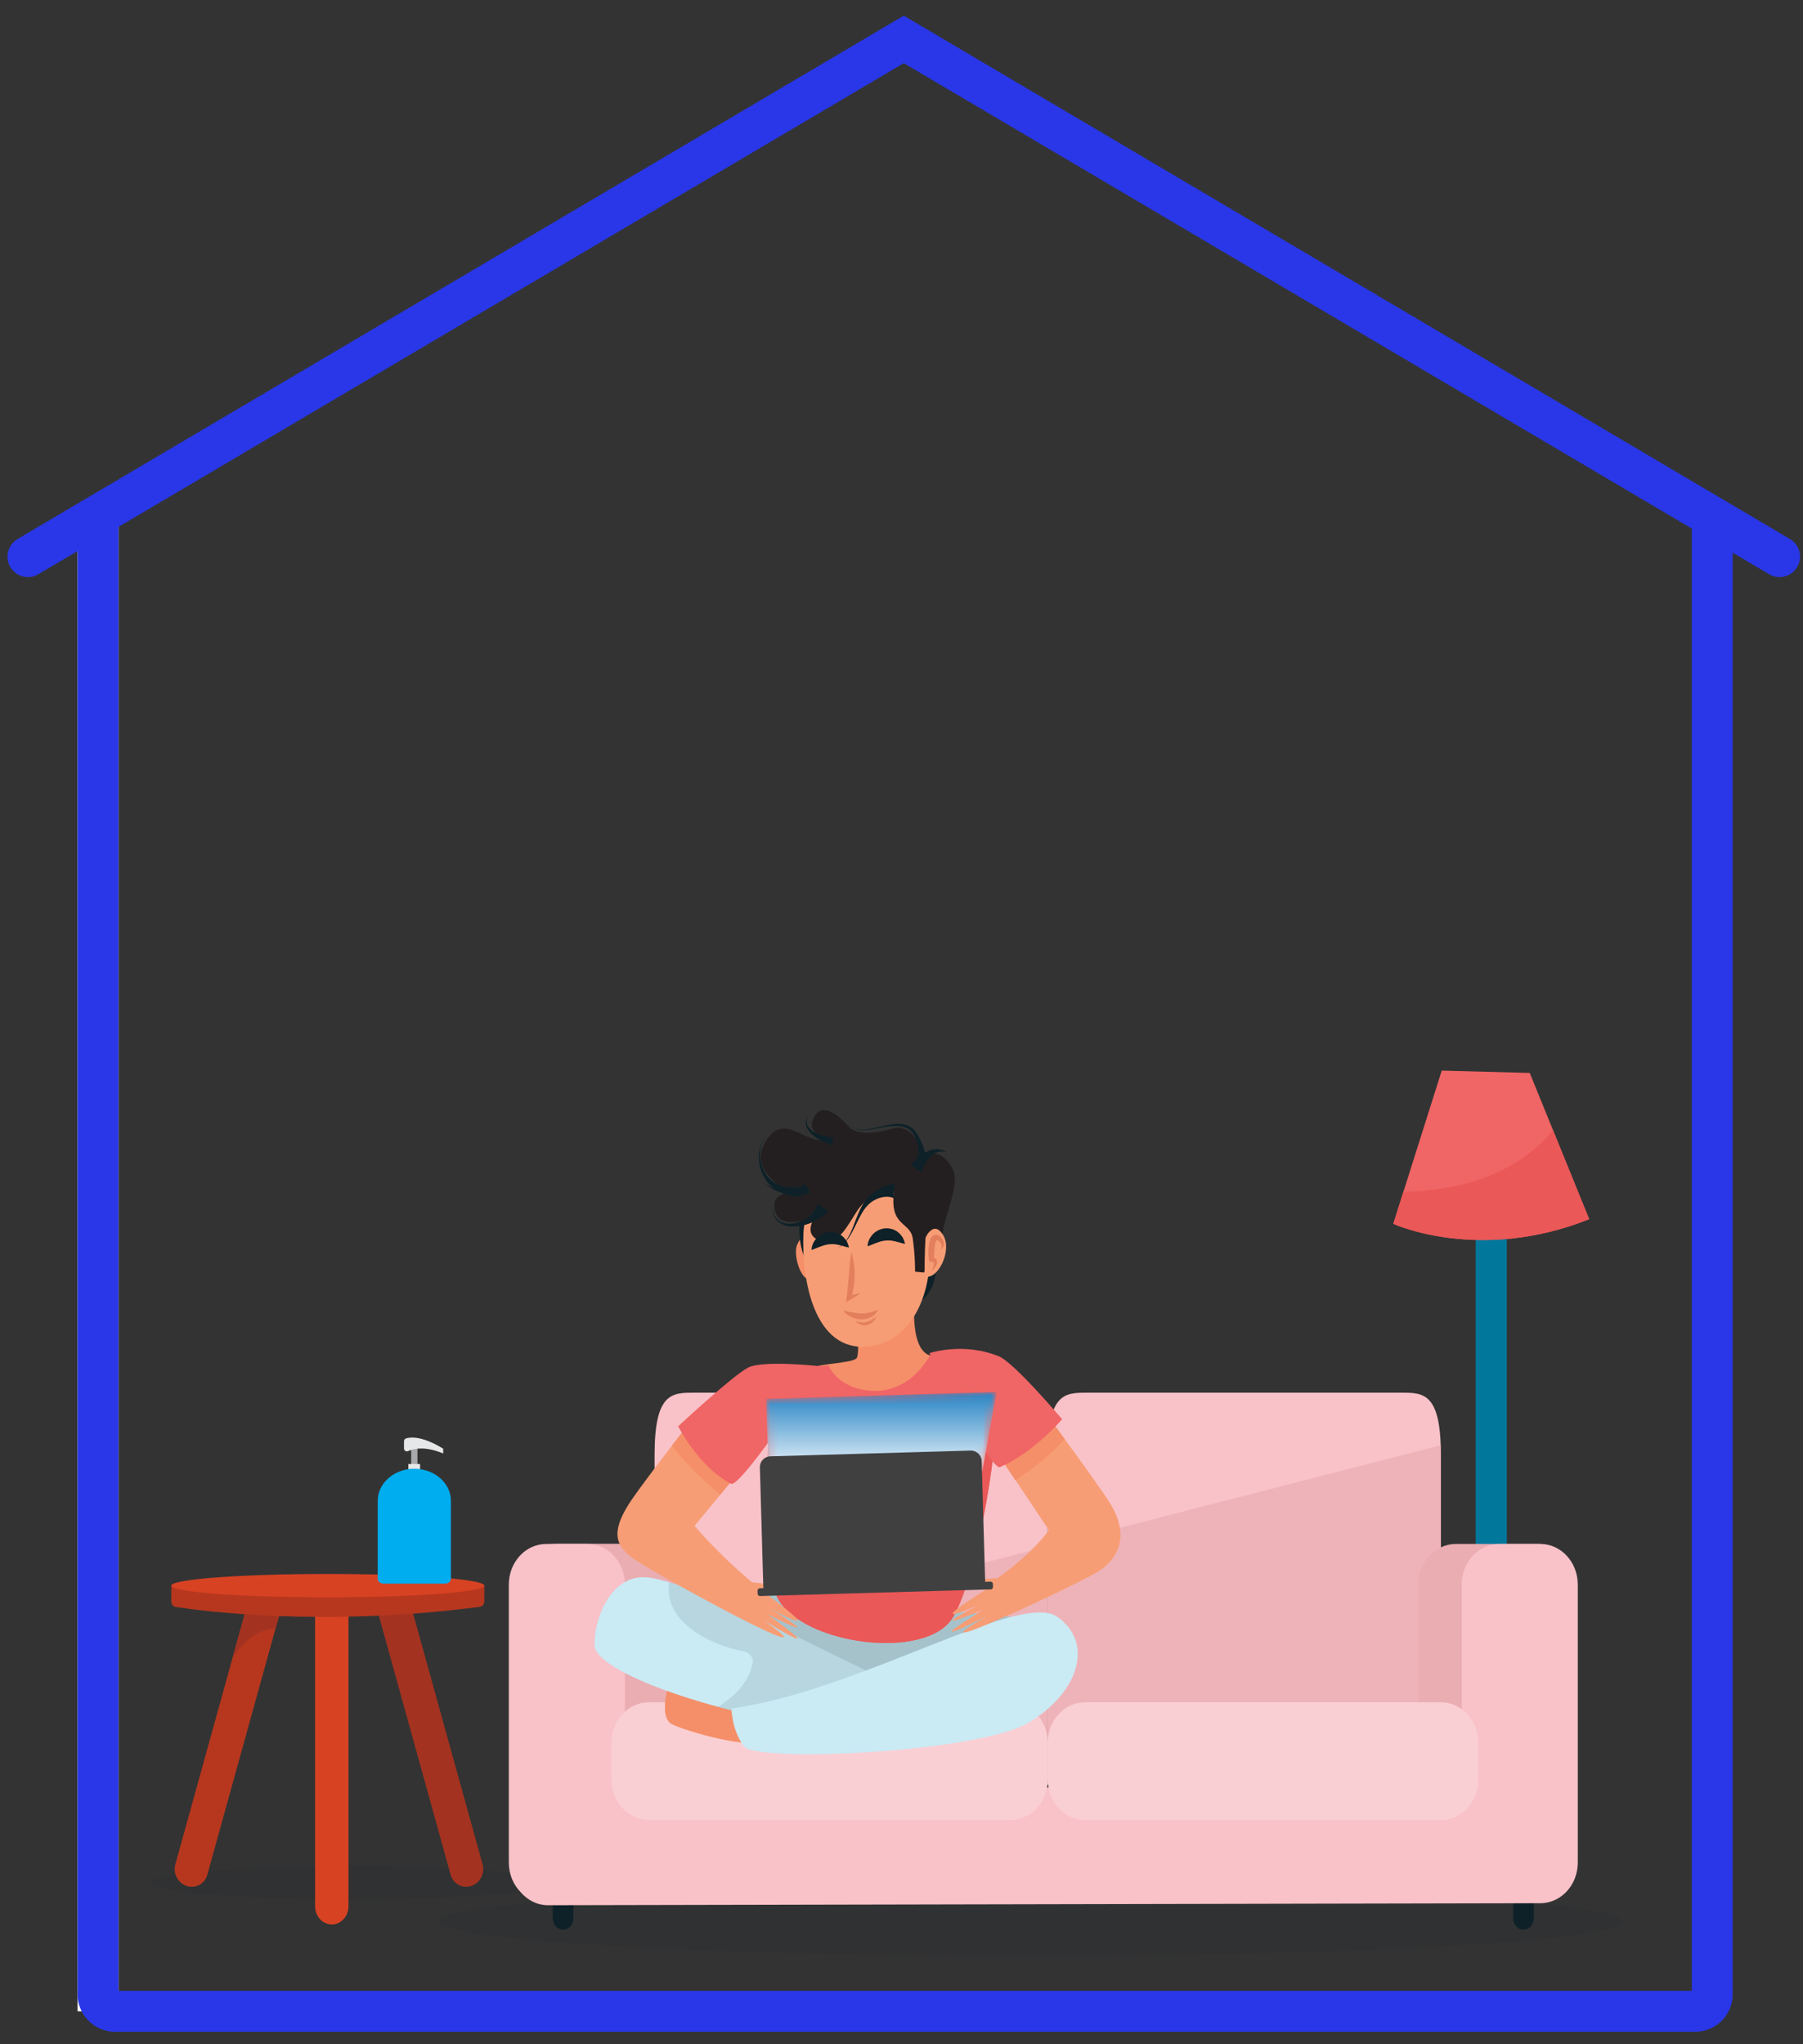 <?xml version="1.0" encoding="utf-8"?>
<!-- Generator: Adobe Illustrator 16.0.0, SVG Export Plug-In . SVG Version: 6.00 Build 0)  -->
<!DOCTYPE svg PUBLIC "-//W3C//DTD SVG 1.1//EN" "http://www.w3.org/Graphics/SVG/1.1/DTD/svg11.dtd">
<svg version="1.1" id="Layer_1" xmlns="http://www.w3.org/2000/svg" xmlns:xlink="http://www.w3.org/1999/xlink" x="0px" y="0px"
	 width="220.5px" height="250px" viewBox="0 0 220.5 250" enable-background="new 0 0 220.5 250" xml:space="preserve">
<rect x="0" y="0" width="220.5" height="250" fill="#333333" stroke="none"/>
<g>
	<g>
		<g opacity="0.1">
			<g>
				<defs>
					<rect id="SVGID_1_" x="53.662" y="230.737" width="144.726" height="8.458"/>
				</defs>
				<clipPath id="SVGID_2_">
					<use xlink:href="#SVGID_1_"  overflow="visible"/>
				</clipPath>
				<path clip-path="url(#SVGID_2_)" fill="#0E2128" d="M198.388,234.966c0,2.336-32.397,4.229-72.363,4.229
					c-39.964,0-72.362-1.894-72.362-4.229c0-2.335,32.398-4.229,72.362-4.229C165.99,230.737,198.388,232.631,198.388,234.966"/>
			</g>
		</g>
		<g opacity="0.1">
			<g>
				<defs>
					<rect id="SVGID_3_" x="18.422" y="228.229" width="49.185" height="4.016"/>
				</defs>
				<clipPath id="SVGID_4_">
					<use xlink:href="#SVGID_3_"  overflow="visible"/>
				</clipPath>
				<path clip-path="url(#SVGID_4_)" fill="#0E2128" d="M67.606,230.237c0,1.108-11.011,2.008-24.593,2.008
					s-24.592-0.899-24.592-2.008c0-1.109,11.01-2.008,24.592-2.008S67.606,229.128,67.606,230.237"/>
			</g>
		</g>
		
			<line fill="none" stroke="#00779B" stroke-width="3.806" stroke-miterlimit="10" x1="182.373" y1="149.895" x2="182.373" y2="216.843"/>
		<path fill="#F06565" d="M170.395,149.658c0,0,10.498,4.825,23.958-0.567l-7.269-17.882l-10.767-0.284L170.395,149.658z"/>
		<path fill="#EA5857" d="M189.933,138.22c-4.229,5.193-11.099,7.381-18.309,7.549l-1.229,3.89c0,0,10.498,4.825,23.958-0.567
			L189.933,138.22z"/>
		<path fill="#0095B1" d="M58.179,199.397c0.117-0.039,0.229-0.084,0.333-0.135"/>
		<path fill="#F8C2C8" d="M128.129,180.264c0-7.608-2.163-9.953-4.832-9.953H84.886c-2.669,0-4.832-0.032-4.832,7.576v40.616
			c0-1.823,2.163,0.522,4.832,0.522h38.411c2.669,0,4.832-2.346,4.832-0.522V180.264z"/>
		<path fill="#F8C2C8" d="M176.211,177.887c0-7.608-2.162-7.576-4.831-7.576h-38.411c-2.669,0-4.832-0.032-4.832,7.576v40.616
			c0-1.823,2.163,0.522,4.832,0.522h38.411c2.669,0,4.831-2.346,4.831-0.522V177.887z"/>
		<g opacity="0.7">
			<g>
				<defs>
					<rect id="SVGID_5_" x="80.054" y="176.736" width="96.158" height="42.289"/>
				</defs>
				<clipPath id="SVGID_6_">
					<use xlink:href="#SVGID_5_"  overflow="visible"/>
				</clipPath>
				<path clip-path="url(#SVGID_6_)" fill="#EAADB1" d="M80.055,201.479v17.023c0-1.823,2.184,0.522,4.877,0.522h38.777
					c1.963,0,3.654-1.243,4.428-1.215v0.692c0-0.347,0.078-0.543,0.224-0.633c0.147,0.09,0.227,0.286,0.227,0.633v-0.692
					c0.769-0.024,2.441,1.215,4.382,1.215h38.411c2.669,0,4.831-2.346,4.831-0.522v-40.616c0-0.406-0.007-0.786-0.019-1.15
					L80.055,201.479z"/>
			</g>
		</g>
		<path fill="#EAADB1" d="M82.801,211.644c0,2.742-2.049,4.964-4.578,4.964H68.148c-2.529,0-4.578-2.222-4.578-4.964v-17.87
			c0-2.743,2.049-4.966,4.578-4.966h10.074c2.529,0,4.578,2.223,4.578,4.966V211.644z"/>
		<path fill="#EAADB1" d="M82.343,211.644c0,2.742-2.05,4.964-4.579,4.964H67.689c-2.528,0-4.578-2.222-4.578-4.964v-17.87
			c0-2.743,2.05-4.966,4.578-4.966h10.074c2.529,0,4.579,2.223,4.579,4.966V211.644z"/>
		<path fill="#EAADB1" d="M192.696,211.644c0,2.742-2.051,4.964-4.579,4.964h-10.073c-2.529,0-4.58-2.222-4.58-4.964v-17.87
			c0-2.743,2.051-4.966,4.58-4.966h10.073c2.528,0,4.579,2.223,4.579,4.966V211.644z"/>
		<path fill="#0E2128" d="M70.125,234.604c0,0.754-0.563,1.365-1.26,1.365c-0.694,0-1.259-0.611-1.259-1.365v-4.716
			c0-0.754,0.564-1.365,1.259-1.365c0.696,0,1.26,0.611,1.26,1.365V234.604z"/>
		<path fill="#0E2128" d="M187.575,234.604c0,0.754-0.564,1.365-1.26,1.365c-0.696,0-1.258-0.611-1.258-1.365v-4.716
			c0-0.754,0.562-1.365,1.258-1.365c0.695,0,1.26,0.611,1.26,1.365V234.604z"/>
		<path fill="#F8C2C8" d="M188.377,188.808h-5.037c-2.528,0-4.58,2.223-4.58,4.964v24.822H76.422v-24.822
			c0-2.741-2.051-4.964-4.58-4.964h-5.037c-2.528,0-4.578,2.223-4.578,4.964v34.006c0,1.435,0.564,2.724,1.463,3.63
			c0.835,0.972,2.023,1.583,3.346,1.583l121.342-0.249c2.529,0,4.578-2.223,4.578-4.964v-34.006
			C192.955,191.03,190.906,188.808,188.377,188.808"/>
		<path fill="#FACFD4" d="M128.133,217.601c0,2.741-2.05,4.964-4.578,4.964H79.367c-2.528,0-4.579-2.223-4.579-4.964v-4.468
			c0-2.741,2.051-4.964,4.579-4.964h44.188c2.528,0,4.578,2.223,4.578,4.964V217.601z"/>
		<path fill="#FACFD4" d="M180.791,217.601c0,2.741-2.051,4.964-4.579,4.964h-43.5c-2.529,0-4.579-2.223-4.579-4.964v-4.468
			c0-2.741,2.05-4.964,4.579-4.964h43.5c2.528,0,4.579,2.223,4.579,4.964V217.601z"/>
		<path fill="#F79D75" d="M81.689,206.396c0,0-1.109,3.645,0.505,4.457c1.615,0.813,9.729,3.22,11.991,1.997
			c2.264-1.223,1.248-6.199,1.248-6.199L81.689,206.396z"/>
		<path fill="#F58F69" d="M81.689,206.396c0,0-1.109,3.645,0.505,4.457c1.615,0.813,9.729,3.22,11.991,1.997
			c2.264-1.223,1.248-6.199,1.248-6.199L81.689,206.396z"/>
		<polygon fill="#CAEAF4" points="91.24,207.327 125.498,210.668 126.548,198.021 92.289,194.679 		"/>
		<g opacity="0.2">
			<g>
				<defs>
					<rect id="SVGID_7_" x="91.24" y="194.679" width="35.308" height="15.989"/>
				</defs>
				<clipPath id="SVGID_8_">
					<use xlink:href="#SVGID_7_"  overflow="visible"/>
				</clipPath>
				<polygon clip-path="url(#SVGID_8_)" fill="#0E2128" points="91.24,207.327 125.498,210.668 126.548,198.021 92.289,194.679 				
					"/>
			</g>
		</g>
		<path fill="#CAEAF4" d="M95.059,198.983c0,0-12.301-6.04-16.314-6.109s-6.063,4.896-6.047,8.287
			c0.017,3.391,15.35,8.759,30.681,10.577l8.13-4.694L95.059,198.983z"/>
		<g opacity="0.1">
			<g>
				<defs>
					<rect id="SVGID_9_" x="81.775" y="193.497" width="29.733" height="18.241"/>
				</defs>
				<clipPath id="SVGID_10_">
					<use xlink:href="#SVGID_9_"  overflow="visible"/>
				</clipPath>
				<path clip-path="url(#SVGID_10_)" fill="#0E2128" d="M95.059,198.983c0,0-8.006-3.93-13.207-5.486
					c-0.832,4.976,5.394,7.795,9.092,8.436c0.598,0.102,1.25,0.696,1.108,1.438c-0.472,2.476-2.313,4.105-4.236,5.357
					c4.739,1.283,10.151,2.368,15.563,3.01l8.13-4.694L95.059,198.983z"/>
			</g>
		</g>
		<path fill="#CAEAF4" d="M89.469,208.93c0,0-0.014,2.593,1.508,4.625c1.52,2.033,28.625,0.754,34.77-2.868
			c6.143-3.622,8.12-9.772,3.547-12.972C124.719,194.516,105.188,206.741,89.469,208.93"/>
		<path fill="#F58F69" d="M104.627,162.001c0,0,0.557,2.747,0.191,3.987c-0.363,1.238-11.514,0.15-5.629,4.834
			s16.803-2.47,17.379-4.68c0.575-2.212-5.457,3.985-4.723-7.563C112.305,151.388,104.627,162.001,104.627,162.001"/>
		<path fill="#F58F69" d="M98.39,151.491c0,0-0.333-0.518-0.875,0.661s0.274,3.828,1.183,4.23
			C99.607,156.786,98.39,151.491,98.39,151.491"/>
		<path fill="#0E2128" d="M97.863,148.918c0,0-0.637,3.521,1.215,6.09l0.633-6.805L97.863,148.918z"/>
		<path fill="#0E2128" d="M114.44,154.864c0,0,0.202,2.276-1.358,3.827c-0.045,0.044-0.092,0.089-0.139,0.131
			c-1.713,1.55,0.008-3.432,0.008-3.432L114.44,154.864z"/>
		<path fill="#F79D75" d="M104.195,143.939c0,0-5.66,1.015-5.934,6.81c-0.275,5.794,1.334,14.608,7.932,13.908
			s8.137-9.281,7.252-12.727C112.561,148.486,110.16,142.58,104.195,143.939"/>
		<path fill="#231F20" d="M116.348,142.662c-1.99-3.173-3.879-0.528-3.879-0.528c0.643-1.951-1.041-4.878-3.518-4.074
			c-1.588,0.516-4.178,0.808-5.139-0.277c-1.448-1.634-3.203-2.77-4.08-1.442c-1.575,2.384,1.679,2.999,1.679,2.999
			c-3.097,0.818-5.416-3.588-7.802,0.284c-2.271,3.684,3.127,6.275,3.127,6.275s-2.465-0.166-1.966,2.122
			c0.587,2.691,4.966,0.708,4.966,0.708s-1.772,2.29,0.711,3.054c2.383,0.733,3.611-2.933,4.832-4.305
			c2.201-2.472,4.076-1.841,4.076-1.841c-0.642,4.414,1.965,3.699,2.27,5.819c0.308,2.119,0.284,4.057,0.284,4.057l1.093,0.107
			c0.594-1.361-0.184-4.421,0.548-4.947c0.472-0.339,1.17,0.174,1.677,0.536C115.559,148.033,117.646,144.729,116.348,142.662"/>
		<path fill="#0E2128" d="M99.102,145.877c-0.334,0.103-0.584,0.148-0.873,0.185c-0.277,0.039-0.553,0.062-0.826,0.063
			c-0.547,0-1.086-0.053-1.594-0.195c-0.51-0.133-0.998-0.327-1.434-0.601c-0.449-0.251-0.838-0.582-1.225-0.908
			c0.202,0.153,0.401,0.312,0.613,0.446c0.223,0.118,0.433,0.258,0.67,0.344c0.455,0.21,0.953,0.302,1.435,0.348
			c0.487,0.034,0.975-0.021,1.429-0.163c0.227-0.074,0.446-0.159,0.654-0.263c0.195-0.109,0.421-0.241,0.539-0.367L99.102,145.877z"
			/>
		<path fill="#0E2128" d="M94.451,147.125c-0.063,0.712,0.113,1.487,0.627,1.979c0.511,0.499,1.254,0.616,1.932,0.514
			c0.684-0.111,1.344-0.384,1.871-0.804c0.533-0.406,0.923-0.962,1.094-1.554l1.327,0.834c-0.614,0.626-1.296,1.103-2.025,1.408
			c-0.725,0.309-1.483,0.475-2.239,0.486c-0.75,0.032-1.565-0.213-2.057-0.794C94.488,148.618,94.371,147.834,94.451,147.125"/>
		<path fill="#0E2128" d="M98.025,146.343c-0.971-0.016-1.914-0.222-2.756-0.649c-0.836-0.419-1.561-1.113-1.932-1.944
			c-0.41-0.81-0.577-1.717-0.519-2.598c0.056-0.879,0.399-1.748,1.032-2.353c-0.303,0.314-0.535,0.688-0.69,1.09
			c-0.153,0.406-0.202,0.842-0.208,1.268c0.006,0.856,0.268,1.704,0.712,2.408c0.446,0.713,1.119,1.215,1.888,1.463
			c0.766,0.246,1.598,0.277,2.359,0.105L98.025,146.343z"/>
		<path fill="#0E2128" d="M98.906,136.334c-0.238,0.36-0.325,0.824-0.181,1.212c0.142,0.392,0.464,0.673,0.804,0.893
			c0.367,0.195,0.748,0.356,1.158,0.457c0.4,0.115,0.825,0.169,1.24,0.227l-0.25,0.959c-0.83-0.369-1.671-0.741-2.37-1.344
			c-0.339-0.309-0.638-0.696-0.729-1.152C98.486,137.132,98.641,136.671,98.906,136.334"/>
		<path fill="#0E2128" d="M103.346,136.767c0.208,0.552,0.672,0.984,1.211,1.199c0.547,0.206,1.15,0.209,1.721,0.1
			c1.151-0.206,2.274-0.576,3.48-0.624c0.596-0.017,1.25,0.098,1.756,0.498c0.52,0.394,0.799,0.972,1.068,1.5
			c0.137,0.273,0.262,0.557,0.355,0.859c0.107,0.298,0.176,0.62,0.203,0.961c0.069,0.684-0.162,1.44-0.5,2.059l-1.234-0.829l0,0
			c0.287-0.382,0.568-0.662,0.893-0.949c0.322-0.277,0.672-0.526,1.061-0.714c0.384-0.189,0.814-0.306,1.238-0.3
			s0.819,0.148,1.141,0.359c-0.375-0.099-0.758-0.097-1.093,0.011c-0.335,0.111-0.624,0.306-0.868,0.549
			c-0.246,0.24-0.451,0.526-0.629,0.825c-0.172,0.294-0.336,0.638-0.424,0.921l-1.234-0.827c0.422-0.273,0.707-0.642,0.808-1.139
			c0.101-0.494,0.008-1.063-0.171-1.597c-0.199-0.533-0.405-1.08-0.829-1.422c-0.405-0.36-0.973-0.502-1.54-0.519
			c-1.152-0.022-2.307,0.295-3.467,0.464c-0.584,0.089-1.195,0.062-1.748-0.155C104,137.77,103.543,137.322,103.346,136.767"/>
		<path fill="#0E2128" d="M109.28,146.508c-0.624-0.272-1.472-0.178-2.188,0.181c-0.744,0.342-1.297,0.986-1.73,1.743
			c-0.427,0.755-0.777,1.573-1.207,2.349c-0.428,0.771-0.988,1.509-1.781,1.919c0.382-0.223,0.716-0.515,0.994-0.853
			c0.266-0.351,0.479-0.733,0.668-1.128c0.369-0.796,0.623-1.638,0.99-2.457c0.175-0.413,0.377-0.824,0.645-1.21
			c0.254-0.398,0.59-0.752,0.955-1.063c0.743-0.613,1.665-1.096,2.806-1.223L109.28,146.508z"/>
		<path fill="#F79D75" d="M113.199,151.341c0,0,0.979-2.207,2.147-0.295s-0.731,5.611-2.275,5.028
			C113.071,156.074,113.057,153.053,113.199,151.341"/>
		<path fill="#E37F5C" d="M104.123,153.111c0.301,0.928,0.396,1.889,0.398,2.85c-0.01,0.96-0.137,1.933-0.471,2.857l-0.363-0.313
			c0.5-0.147,1.004-0.283,1.532-0.361c-0.423,0.326-0.87,0.596-1.323,0.852l-0.44,0.251l0.079-0.563
			c0.127-0.91,0.192-1.827,0.271-2.754C103.883,155.002,103.957,154.069,104.123,153.111"/>
		<path fill="#E37F5C" d="M103.117,160.253c0.803,0.174,1.497,0.345,2.186,0.36c0.344,0.015,0.676-0.023,1.018-0.101
			c0.35-0.065,0.676-0.224,1.074-0.365c-0.182,0.365-0.47,0.708-0.856,0.906c-0.376,0.209-0.821,0.328-1.255,0.306
			c-0.433-0.015-0.851-0.132-1.223-0.318C103.691,160.853,103.354,160.599,103.117,160.253"/>
		<path fill="#E37F5C" d="M104.59,161.591c0.26,0.015,0.497,0.088,0.722,0.113c0.226,0.025,0.44,0.02,0.646-0.035
			c0.42-0.096,0.796-0.374,1.226-0.646c-0.107,0.229-0.246,0.45-0.442,0.622c-0.185,0.183-0.429,0.317-0.695,0.387
			c-0.268,0.064-0.556,0.047-0.804-0.045C104.987,161.9,104.791,161.736,104.59,161.591"/>
		<path fill="#0E2128" d="M99.256,152.86c0.006-0.554,0.247-1.041,0.609-1.445c0.365-0.398,0.917-0.704,1.535-0.75
			c0.611-0.046,1.238,0.161,1.645,0.531c0.221,0.17,0.369,0.399,0.518,0.613c0.115,0.241,0.218,0.48,0.262,0.75
			c-0.286-0.041-0.507-0.122-0.729-0.186c-0.229-0.035-0.418-0.123-0.611-0.146c-0.375-0.099-0.677-0.087-0.966-0.076
			c-0.29,0.02-0.604,0.086-0.976,0.216C100.172,152.496,99.765,152.666,99.256,152.86"/>
		<path fill="#0E2128" d="M106.109,152.41c0.005-0.555,0.246-1.042,0.609-1.446c0.365-0.397,0.916-0.704,1.534-0.75
			c0.61-0.047,1.238,0.161,1.645,0.532c0.221,0.169,0.368,0.399,0.518,0.611c0.116,0.243,0.218,0.482,0.262,0.752
			c-0.286-0.042-0.507-0.123-0.728-0.187c-0.229-0.035-0.419-0.122-0.611-0.146c-0.376-0.098-0.679-0.087-0.967-0.076
			c-0.289,0.02-0.604,0.087-0.975,0.216C107.023,152.045,106.617,152.216,106.109,152.41"/>
		<path fill="#E37F5C" d="M113.988,155.343c0.11-0.276,0.223-0.564,0.214-0.802c-0.001-0.118-0.046-0.18-0.097-0.197
			c-0.041-0.033-0.156-0.047-0.262-0.057l-0.219-0.022l-0.031-0.261c-0.051-0.421-0.07-0.83-0.048-1.253
			c0.032-0.424,0.063-0.843,0.292-1.31c0.063-0.113,0.146-0.247,0.314-0.357c0.168-0.121,0.443-0.12,0.582-0.04
			c0.156,0.075,0.229,0.157,0.32,0.233c0.084,0.086,0.17,0.173,0.23,0.284c0.131,0.213,0.195,0.48,0.139,0.714
			c-0.045,0.233-0.174,0.427-0.333,0.563c0.135-0.406,0.056-0.787-0.188-0.982c-0.058-0.054-0.126-0.101-0.194-0.146
			c-0.074-0.04-0.159-0.089-0.192-0.087c-0.047-0.002,0.001,0.009,0.005,0.009c0.002,0.006-0.032,0.048-0.054,0.116
			c-0.103,0.276-0.149,0.68-0.186,1.057c-0.036,0.385-0.066,0.783-0.088,1.172l-0.251-0.283c0.174,0.06,0.364,0.106,0.526,0.295
			c0.163,0.191,0.163,0.452,0.108,0.617C114.454,154.944,114.236,155.164,113.988,155.343"/>
		<path fill="#F06565" d="M101.339,166.978c0,0,0.962,2.59,4.713,3.055c5.433,0.675,7.829-4.573,7.829-4.573s6.742-0.929,7.789,3.79
			c1.045,4.718-1.912,23.037-5.109,28.495c-3.198,5.459-18.578,3.381-21.498-2.386c-2.92-5.766-0.906-13.495-1.119-21.17
			C93.748,167.102,101.339,166.978,101.339,166.978"/>
		<path fill="#EA5857" d="M120.241,177.151c-10.397,9.583-25.964,9.341-26.772,9.314c-0.04,3.244,0.266,6.272,1.594,8.893
			c2.92,5.767,18.3,7.845,21.498,2.386c2.515-4.292,4.881-16.541,5.268-23.87C120.659,174.918,121.288,176.187,120.241,177.151"/>
		<path fill="#F79D75" d="M93.856,197.4c0,0,7.957,4.06,0.396-0.664c0,0,7.125,3.952,0.42-1.086
			c-0.512-0.384-1.005-0.769-1.482-1.15c4.698-0.409-0.254-0.909-1.217-0.999c-4.382-3.688-7.029-6.906-7.029-6.906l5.533-6.712
			l-4.639-7.851c0,0-6.873,8.848-8.544,11.305c-2.466,3.63-2.288,5.47,0.028,7.168c2.693,1.973,25.989,14.588,16.104,7.671
			C93.426,198.176,102.36,203.634,93.856,197.4"/>
		<path fill="#F58F69" d="M88.082,182.786l2.395-2.903l-4.639-7.851c0,0-1.732,2.231-3.67,4.764
			C83.882,179.057,85.945,180.971,88.082,182.786"/>
		<path fill="#F06565" d="M100.432,167.082c0,0-7.072-0.775-8.916,0.147c-1.842,0.921-8.573,7.185-8.573,7.185
			s2.438,4.9,6.458,7.038C90.53,182.053,100.432,167.082,100.432,167.082"/>
		<path fill="#F79D75" d="M120.25,196.853c0,0-8.229,3.425-0.353-0.69c0,0-7.39,3.382-0.351-1.111
			c0.537-0.343,1.057-0.688,1.561-1.031c-4.677-0.766-0.087-0.998,0.883-1.015c4.628-3.329,6.279-5.896,6.279-5.896l-6.59-9.872
			l3.688-7.8c0,0,9.027,12.078,10.54,14.648c2.233,3.797,0.826,6.582-1.604,8.093c-2.823,1.756-24.02,11.596-13.672,5.478
			C120.631,197.655,111.332,202.396,120.25,196.853"/>
		<path fill="#F58F69" d="M130.202,175.978c-2.496-3.411-4.835-6.54-4.835-6.54l-3.689,7.799l2.485,3.771
			C126.373,179.594,128.441,177.975,130.202,175.978"/>
		<path fill="#F06565" d="M113.666,165.475c0,0,4.143-1.397,8.498,0.393c1.896,0.779,7.729,7.691,7.729,7.691
			s-3.422,4.034-7.586,5.852C121.137,179.92,113.666,165.475,113.666,165.475"/>
		<path fill="#A43220" d="M50.106,195.817l8.919,32.188c0.305,1.099-0.327,2.283-1.403,2.633c-1.075,0.352-2.204-0.261-2.509-1.359
			l-8.918-32.187"/>
		<path fill="#B6371E" d="M30.358,195.817l-8.919,32.188c-0.305,1.099,0.326,2.283,1.402,2.633c1.076,0.352,2.205-0.261,2.509-1.359
			l8.919-32.187"/>
		<path fill="#A43220" d="M28.381,202.953c0,0,1.821-3.646,5.321-3.812l0.767-2.697l-3.144-0.126l-0.967-0.501L28.381,202.953z"/>
		<path fill="#D74223" d="M42.619,197.433v35.693c0,1.217-0.918,2.214-2.041,2.214c-1.124,0-2.043-0.997-2.043-2.214v-35.693"/>
		<path fill="#B6371E" d="M20.953,193.906v1.94c0,0.335,0.227,0.62,0.532,0.668c2.956,0.459,17.923,2.498,37.198-0.016
			c0.313-0.04,0.549-0.329,0.549-0.67v-1.923"/>
		<path fill="#D74223" d="M59.232,193.906c0,0.788-8.568,1.427-19.139,1.427c-10.571,0-19.141-0.639-19.141-1.427
			c0-0.787,8.569-1.426,19.141-1.426C50.664,192.48,59.232,193.119,59.232,193.906"/>
		<line fill="none" stroke="#FFFFFF" stroke-width="5" stroke-miterlimit="10" x1="11.988" y1="63.012" x2="11.988" y2="245.964"/>
		<path fill="none" stroke="#2937E8" stroke-width="5" stroke-miterlimit="10" d="M11.988,63.012v180.869
			c0,1.15,0.932,2.083,2.084,2.083h193.246c1.15,0,2.083-0.933,2.083-2.083V63.012"/>
		<path fill="#404041" d="M121.168,194.366l-28.224,0.811c-0.154,0.004-0.284-0.119-0.29-0.274l-0.01-0.382
			c-0.004-0.155,0.118-0.286,0.273-0.29l28.223-0.811c0.155-0.005,0.285,0.118,0.29,0.273l0.011,0.383
			C121.445,194.231,121.322,194.361,121.168,194.366"/>
	</g>
	<g>
		<defs>
			<polygon id="SVGID_11_" points="93.685,171.066 94,180.704 120.131,179.973 121.883,170.223 			"/>
		</defs>
		<clipPath id="SVGID_12_">
			<use xlink:href="#SVGID_11_"  overflow="visible"/>
		</clipPath>
		<defs>
			<filter id="Adobe_OpacityMaskFilter" filterUnits="userSpaceOnUse" x="93.682" y="170.222" width="28.199" height="10.481">
				<feColorMatrix  type="matrix" values="1 0 0 0 0  0 1 0 0 0  0 0 1 0 0  0 0 0 1 0"/>
			</filter>
		</defs>
		<mask maskUnits="userSpaceOnUse" x="93.682" y="170.222" width="28.199" height="10.481" id="SVGID_13_">
			<g filter="url(#Adobe_OpacityMaskFilter)">
				
					<linearGradient id="SVGID_14_" gradientUnits="userSpaceOnUse" x1="-423.566" y1="1123.883" x2="-423.053" y2="1123.883" gradientTransform="matrix(0 -20.43 -20.43 0 23068.641 -8472.742)">
					<stop  offset="0" style="stop-color:#4D4D4D"/>
					<stop  offset="2.717170e-007" style="stop-color:#4D4D4D"/>
					<stop  offset="1" style="stop-color:#000000"/>
				</linearGradient>
				<rect x="93.685" y="170.223" clip-path="url(#SVGID_12_)" fill="url(#SVGID_14_)" width="28.198" height="10.481"/>
			</g>
		</mask>
		
			<linearGradient id="SVGID_15_" gradientUnits="userSpaceOnUse" x1="-423.566" y1="1123.883" x2="-423.053" y2="1123.883" gradientTransform="matrix(0 -20.43 -20.43 0 23068.641 -8472.742)">
			<stop  offset="0" style="stop-color:#FFFFFF"/>
			<stop  offset="2.717170e-007" style="stop-color:#FFFFFF"/>
			<stop  offset="1" style="stop-color:#2483C5"/>
		</linearGradient>
		
			<rect x="93.685" y="170.223" clip-path="url(#SVGID_12_)" mask="url(#SVGID_13_)" fill="url(#SVGID_15_)" width="28.198" height="10.481"/>
	</g>
	<g>
		<path fill="#404041" d="M118.697,177.39l-24.484,0.703c-0.729,0.021-1.303,0.629-1.282,1.358l0.431,15.021l27.127-0.779
			l-0.432-15.021C120.035,177.943,119.427,177.368,118.697,177.39"/>
		<path fill="none" stroke="#2937E8" stroke-width="5" stroke-linecap="round" stroke-miterlimit="10" d="M217.635,68.07
			c0,0-80.332-47.438-107.109-63.251C83.748,20.632,3.416,68.07,3.416,68.07"/>
		<rect x="50.287" y="176.736" fill="#A6A8AB" width="0.765" height="3.346"/>
		<path fill="#E6E7E8" d="M49.941,179.667v-0.641h1.433v0.637C51.374,179.663,50.248,179.613,49.941,179.667"/>
		<path fill="#00ADEE" d="M50.67,179.613c-2.472,0-4.475,1.757-4.475,3.924v9.516c0,0.338,0.32,0.612,0.715,0.612h7.518
			c0.396,0,0.717-0.274,0.717-0.612v-9.516C55.145,181.37,53.141,179.613,50.67,179.613"/>
		<path fill="#E6E7E8" d="M49.9,177.456c0.688-0.31,2.106-0.638,4.302,0.292v-0.582c0,0-2.699-1.803-4.531-1.269
			c-0.153,0.046-0.264,0.182-0.264,0.343v0.895C49.407,177.39,49.668,177.561,49.9,177.456"/>
	</g>
</g>
</svg>
